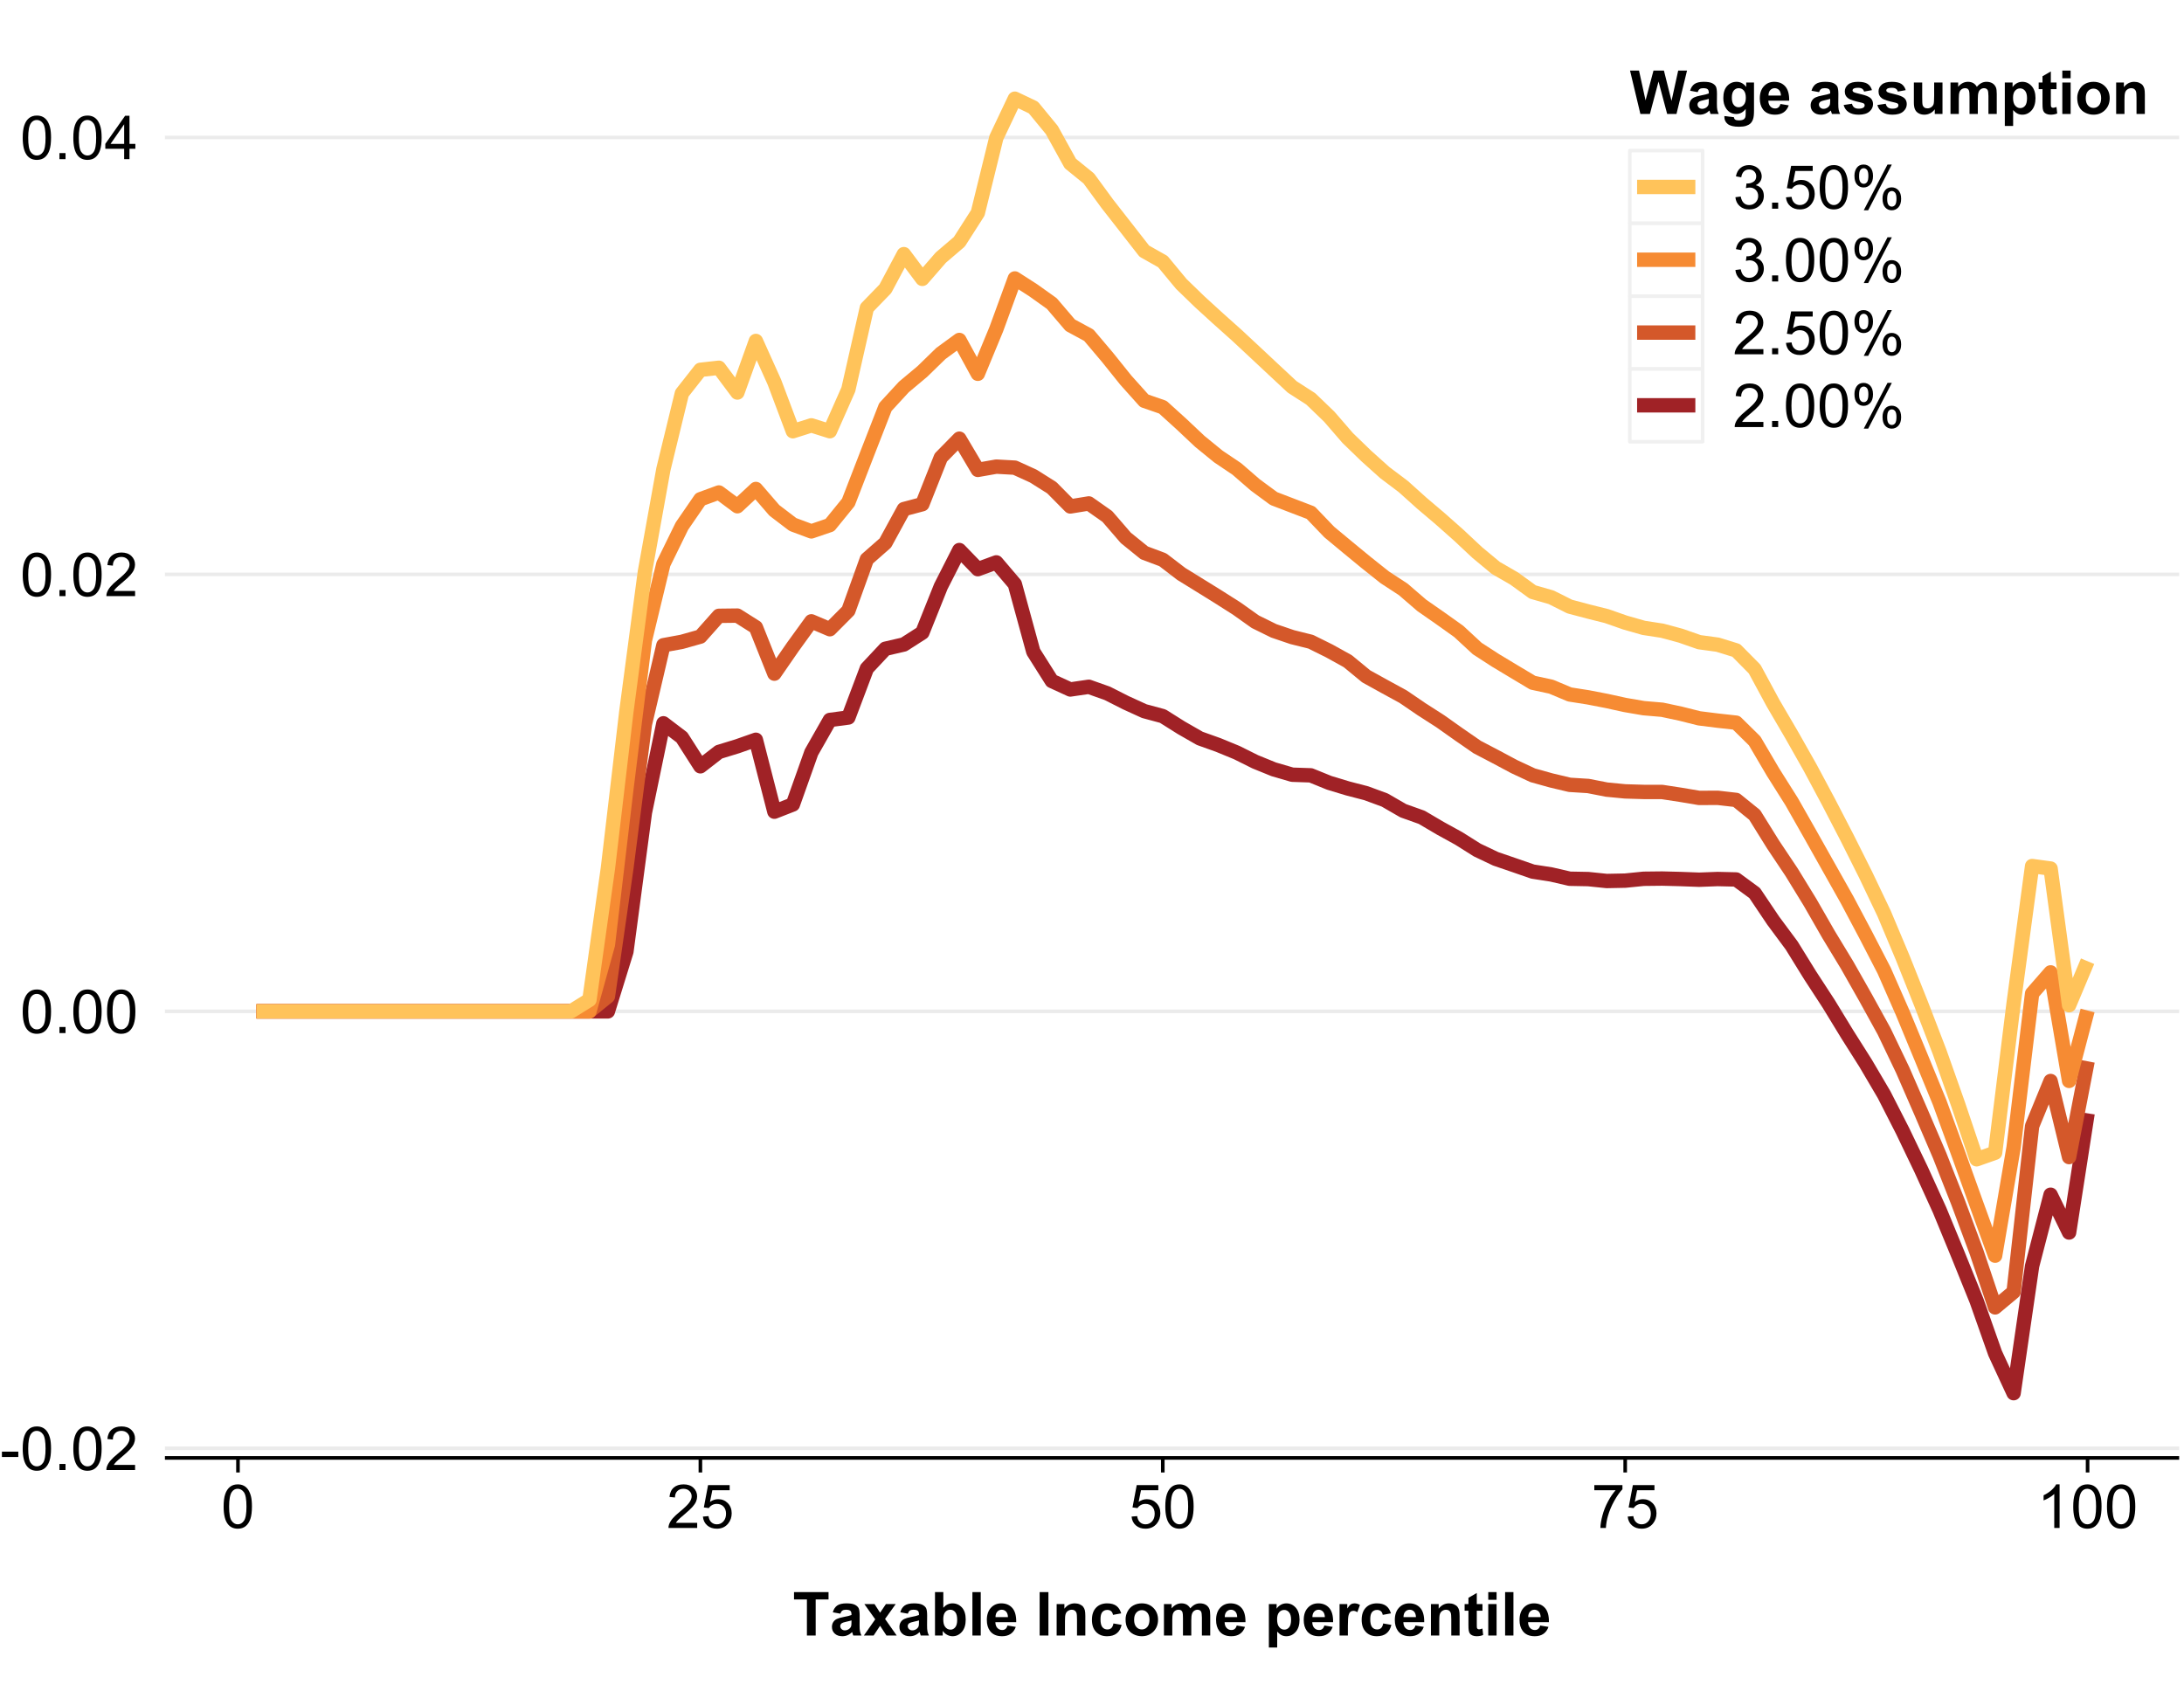 <?xml version="1.0" encoding="UTF-8"?>
<svg xmlns="http://www.w3.org/2000/svg" xmlns:xlink="http://www.w3.org/1999/xlink" width="648pt" height="504pt" viewBox="0 0 648 504" version="1.1">
<defs>
<g>
<symbol overflow="visible" id="glyph0-0">
<path style="stroke:none;" d="M 2.25 0 L 2.25 -11.25 L 11.25 -11.25 L 11.25 0 Z M 2.531 -0.281 L 10.969 -0.281 L 10.969 -10.969 L 2.531 -10.969 Z M 2.531 -0.281 "/>
</symbol>
<symbol overflow="visible" id="glyph0-1">
<path style="stroke:none;" d="M 0.57 -3.867 L 0.57 -5.457 L 5.43 -5.457 L 5.43 -3.867 Z M 0.57 -3.867 "/>
</symbol>
<symbol overflow="visible" id="glyph0-2">
<path style="stroke:none;" d="M 0.746 -6.355 C 0.742 -7.875 0.898 -9.102 1.215 -10.031 C 1.527 -10.961 1.996 -11.676 2.613 -12.18 C 3.23 -12.684 4.008 -12.938 4.949 -12.938 C 5.637 -12.938 6.242 -12.797 6.766 -12.52 C 7.285 -12.238 7.715 -11.836 8.059 -11.316 C 8.395 -10.789 8.664 -10.152 8.859 -9.398 C 9.051 -8.645 9.145 -7.629 9.148 -6.355 C 9.145 -4.84 8.992 -3.617 8.684 -2.691 C 8.371 -1.762 7.906 -1.047 7.289 -0.539 C 6.672 -0.035 5.891 0.215 4.949 0.219 C 3.703 0.215 2.727 -0.227 2.023 -1.117 C 1.168 -2.188 0.742 -3.934 0.746 -6.355 Z M 2.375 -6.355 C 2.371 -4.234 2.621 -2.824 3.117 -2.129 C 3.609 -1.426 4.219 -1.078 4.949 -1.082 C 5.672 -1.078 6.281 -1.43 6.781 -2.137 C 7.273 -2.836 7.523 -4.242 7.523 -6.355 C 7.523 -8.473 7.273 -9.883 6.781 -10.582 C 6.281 -11.277 5.664 -11.625 4.93 -11.629 C 4.199 -11.625 3.621 -11.316 3.191 -10.703 C 2.645 -9.918 2.371 -8.469 2.375 -6.355 Z M 2.375 -6.355 "/>
</symbol>
<symbol overflow="visible" id="glyph0-3">
<path style="stroke:none;" d="M 1.633 0 L 1.633 -1.801 L 3.438 -1.801 L 3.438 0 Z M 1.633 0 "/>
</symbol>
<symbol overflow="visible" id="glyph0-4">
<path style="stroke:none;" d="M 9.062 -1.52 L 9.062 0 L 0.547 0 C 0.531 -0.379 0.594 -0.742 0.73 -1.098 C 0.945 -1.676 1.293 -2.25 1.77 -2.812 C 2.246 -3.375 2.934 -4.023 3.84 -4.766 C 5.238 -5.906 6.188 -6.816 6.68 -7.492 C 7.172 -8.16 7.418 -8.793 7.418 -9.395 C 7.418 -10.02 7.191 -10.551 6.746 -10.98 C 6.293 -11.41 5.711 -11.625 4.992 -11.629 C 4.23 -11.625 3.621 -11.395 3.164 -10.941 C 2.703 -10.48 2.469 -9.848 2.469 -9.043 L 0.844 -9.211 C 0.953 -10.422 1.371 -11.344 2.102 -11.984 C 2.824 -12.617 3.801 -12.938 5.027 -12.938 C 6.262 -12.938 7.238 -12.594 7.961 -11.91 C 8.68 -11.223 9.039 -10.371 9.043 -9.359 C 9.039 -8.84 8.934 -8.336 8.727 -7.84 C 8.512 -7.34 8.164 -6.812 7.676 -6.266 C 7.188 -5.711 6.375 -4.957 5.238 -4 C 4.285 -3.199 3.676 -2.66 3.41 -2.379 C 3.141 -2.094 2.918 -1.805 2.742 -1.52 Z M 9.062 -1.52 "/>
</symbol>
<symbol overflow="visible" id="glyph0-5">
<path style="stroke:none;" d="M 5.82 0 L 5.82 -3.086 L 0.227 -3.086 L 0.227 -4.535 L 6.109 -12.883 L 7.398 -12.883 L 7.398 -4.535 L 9.141 -4.535 L 9.141 -3.086 L 7.398 -3.086 L 7.398 0 Z M 5.82 -4.535 L 5.82 -10.344 L 1.785 -4.535 Z M 5.82 -4.535 "/>
</symbol>
<symbol overflow="visible" id="glyph0-6">
<path style="stroke:none;" d="M 0.746 -3.375 L 2.406 -3.516 C 2.527 -2.707 2.812 -2.098 3.266 -1.691 C 3.711 -1.281 4.254 -1.078 4.887 -1.082 C 5.648 -1.078 6.293 -1.363 6.82 -1.941 C 7.344 -2.512 7.605 -3.273 7.609 -4.227 C 7.605 -5.125 7.352 -5.84 6.848 -6.363 C 6.34 -6.883 5.676 -7.141 4.859 -7.145 C 4.344 -7.141 3.887 -7.027 3.48 -6.797 C 3.07 -6.566 2.746 -6.266 2.516 -5.898 L 1.027 -6.09 L 2.277 -12.711 L 8.684 -12.711 L 8.684 -11.195 L 3.543 -11.195 L 2.848 -7.734 C 3.621 -8.273 4.43 -8.543 5.281 -8.543 C 6.402 -8.543 7.352 -8.152 8.129 -7.371 C 8.898 -6.59 9.285 -5.586 9.289 -4.367 C 9.285 -3.195 8.945 -2.188 8.27 -1.344 C 7.441 -0.301 6.316 0.215 4.887 0.219 C 3.715 0.215 2.758 -0.109 2.016 -0.766 C 1.273 -1.418 0.848 -2.289 0.746 -3.375 Z M 0.746 -3.375 "/>
</symbol>
<symbol overflow="visible" id="glyph0-7">
<path style="stroke:none;" d="M 0.852 -11.195 L 0.852 -12.719 L 9.195 -12.719 L 9.195 -11.488 C 8.367 -10.613 7.555 -9.453 6.754 -8.008 C 5.945 -6.559 5.324 -5.07 4.887 -3.543 C 4.57 -2.461 4.367 -1.281 4.281 0 L 2.656 0 C 2.668 -1.012 2.867 -2.234 3.25 -3.672 C 3.629 -5.105 4.176 -6.492 4.891 -7.828 C 5.602 -9.16 6.359 -10.281 7.164 -11.195 Z M 0.852 -11.195 "/>
</symbol>
<symbol overflow="visible" id="glyph0-8">
<path style="stroke:none;" d="M 6.707 0 L 5.125 0 L 5.125 -10.082 C 4.742 -9.715 4.242 -9.352 3.625 -8.988 C 3.004 -8.625 2.449 -8.352 1.961 -8.172 L 1.961 -9.703 C 2.844 -10.117 3.617 -10.621 4.281 -11.215 C 4.941 -11.805 5.41 -12.379 5.688 -12.938 L 6.707 -12.938 Z M 6.707 0 "/>
</symbol>
<symbol overflow="visible" id="glyph0-9">
<path style="stroke:none;" d="M 0.758 -3.402 L 2.336 -3.613 C 2.516 -2.711 2.824 -2.062 3.266 -1.672 C 3.699 -1.273 4.23 -1.078 4.859 -1.082 C 5.602 -1.078 6.23 -1.336 6.746 -1.855 C 7.254 -2.367 7.512 -3.004 7.516 -3.77 C 7.512 -4.492 7.273 -5.094 6.801 -5.566 C 6.324 -6.035 5.723 -6.27 4.992 -6.273 C 4.691 -6.27 4.316 -6.211 3.875 -6.102 L 4.051 -7.488 C 4.152 -7.473 4.238 -7.465 4.305 -7.469 C 4.977 -7.465 5.582 -7.641 6.125 -7.996 C 6.66 -8.344 6.93 -8.887 6.934 -9.625 C 6.93 -10.199 6.734 -10.68 6.344 -11.062 C 5.949 -11.445 5.441 -11.637 4.824 -11.637 C 4.207 -11.637 3.695 -11.441 3.285 -11.055 C 2.875 -10.668 2.613 -10.09 2.496 -9.316 L 0.914 -9.598 C 1.105 -10.656 1.543 -11.477 2.23 -12.062 C 2.914 -12.645 3.766 -12.938 4.789 -12.938 C 5.488 -12.938 6.137 -12.785 6.73 -12.484 C 7.32 -12.18 7.773 -11.77 8.09 -11.25 C 8.402 -10.727 8.559 -10.172 8.562 -9.59 C 8.559 -9.031 8.41 -8.523 8.113 -8.066 C 7.812 -7.609 7.371 -7.246 6.785 -6.977 C 7.547 -6.801 8.137 -6.438 8.562 -5.883 C 8.98 -5.328 9.191 -4.633 9.195 -3.805 C 9.191 -2.676 8.781 -1.723 7.965 -0.945 C 7.141 -0.164 6.105 0.223 4.852 0.227 C 3.719 0.223 2.777 -0.109 2.035 -0.781 C 1.285 -1.453 0.859 -2.328 0.758 -3.402 Z M 0.758 -3.402 "/>
</symbol>
<symbol overflow="visible" id="glyph0-10">
<path style="stroke:none;" d="M 1.047 -9.789 C 1.043 -10.707 1.273 -11.488 1.738 -12.137 C 2.199 -12.777 2.871 -13.102 3.754 -13.105 C 4.559 -13.102 5.227 -12.812 5.758 -12.238 C 6.285 -11.66 6.551 -10.812 6.555 -9.695 C 6.551 -8.602 6.281 -7.762 5.75 -7.176 C 5.211 -6.586 4.551 -6.293 3.77 -6.293 C 2.988 -6.293 2.34 -6.582 1.824 -7.16 C 1.301 -7.738 1.043 -8.613 1.047 -9.789 Z M 3.797 -12.016 C 3.402 -12.012 3.074 -11.84 2.816 -11.504 C 2.555 -11.16 2.426 -10.539 2.426 -9.633 C 2.426 -8.805 2.555 -8.223 2.82 -7.887 C 3.082 -7.551 3.41 -7.383 3.797 -7.383 C 4.195 -7.383 4.523 -7.551 4.785 -7.891 C 5.043 -8.23 5.172 -8.852 5.176 -9.758 C 5.172 -10.586 5.043 -11.172 4.781 -11.508 C 4.516 -11.844 4.188 -12.012 3.797 -12.016 Z M 3.805 0.477 L 10.855 -13.105 L 12.137 -13.105 L 5.117 0.477 Z M 9.379 -3.023 C 9.375 -3.949 9.605 -4.73 10.07 -5.375 C 10.531 -6.012 11.207 -6.332 12.094 -6.336 C 12.898 -6.332 13.566 -6.043 14.102 -5.469 C 14.629 -4.891 14.895 -4.043 14.898 -2.926 C 14.895 -1.832 14.625 -0.992 14.094 -0.406 C 13.555 0.184 12.891 0.473 12.102 0.477 C 11.32 0.473 10.672 0.184 10.156 -0.398 C 9.633 -0.98 9.375 -1.855 9.379 -3.023 Z M 12.137 -5.246 C 11.734 -5.242 11.406 -5.074 11.148 -4.734 C 10.887 -4.395 10.758 -3.77 10.758 -2.867 C 10.758 -2.039 10.887 -1.461 11.152 -1.125 C 11.41 -0.785 11.738 -0.613 12.129 -0.617 C 12.531 -0.613 12.863 -0.785 13.125 -1.125 C 13.383 -1.461 13.512 -2.082 13.516 -2.988 C 13.512 -3.816 13.379 -4.398 13.121 -4.738 C 12.855 -5.074 12.527 -5.242 12.137 -5.246 Z M 12.137 -5.246 "/>
</symbol>
<symbol overflow="visible" id="glyph1-0">
<path style="stroke:none;" d="M 2.25 0 L 2.25 -11.25 L 11.25 -11.25 L 11.25 0 Z M 2.531 -0.281 L 10.969 -0.281 L 10.969 -10.969 L 2.531 -10.969 Z M 2.531 -0.281 "/>
</symbol>
<symbol overflow="visible" id="glyph1-1">
<path style="stroke:none;" d="M 4.211 0 L 4.211 -10.703 L 0.387 -10.703 L 0.387 -12.883 L 10.625 -12.883 L 10.625 -10.703 L 6.812 -10.703 L 6.812 0 Z M 4.211 0 "/>
</symbol>
<symbol overflow="visible" id="glyph1-2">
<path style="stroke:none;" d="M 3.137 -6.484 L 0.898 -6.891 C 1.145 -7.789 1.578 -8.457 2.195 -8.895 C 2.809 -9.328 3.723 -9.543 4.938 -9.547 C 6.039 -9.543 6.859 -9.414 7.402 -9.152 C 7.938 -8.891 8.316 -8.559 8.539 -8.16 C 8.754 -7.758 8.863 -7.02 8.867 -5.949 L 8.844 -3.066 C 8.84 -2.242 8.879 -1.637 8.961 -1.25 C 9.035 -0.859 9.184 -0.445 9.406 0 L 6.961 0 C 6.895 -0.164 6.812 -0.406 6.723 -0.73 C 6.68 -0.875 6.652 -0.973 6.637 -1.02 C 6.211 -0.609 5.758 -0.301 5.281 -0.098 C 4.797 0.109 4.285 0.211 3.742 0.211 C 2.781 0.211 2.023 -0.047 1.473 -0.57 C 0.914 -1.086 0.637 -1.746 0.641 -2.547 C 0.637 -3.074 0.766 -3.543 1.02 -3.957 C 1.27 -4.367 1.621 -4.684 2.078 -4.906 C 2.527 -5.125 3.184 -5.32 4.043 -5.484 C 5.195 -5.699 5.992 -5.898 6.441 -6.09 L 6.441 -6.336 C 6.438 -6.805 6.32 -7.145 6.09 -7.352 C 5.852 -7.551 5.41 -7.652 4.766 -7.656 C 4.32 -7.652 3.977 -7.566 3.734 -7.395 C 3.484 -7.223 3.285 -6.918 3.137 -6.484 Z M 6.441 -4.484 C 6.121 -4.375 5.621 -4.25 4.938 -4.102 C 4.25 -3.953 3.801 -3.809 3.594 -3.672 C 3.266 -3.441 3.105 -3.152 3.109 -2.805 C 3.105 -2.457 3.234 -2.156 3.496 -1.906 C 3.75 -1.652 4.078 -1.527 4.484 -1.531 C 4.922 -1.527 5.348 -1.676 5.758 -1.969 C 6.051 -2.191 6.246 -2.461 6.344 -2.785 C 6.406 -2.992 6.438 -3.395 6.441 -3.992 Z M 6.441 -4.484 "/>
</symbol>
<symbol overflow="visible" id="glyph1-3">
<path style="stroke:none;" d="M 0.105 0 L 3.473 -4.809 L 0.246 -9.336 L 3.262 -9.336 L 4.914 -6.766 L 6.652 -9.336 L 9.555 -9.336 L 6.391 -4.914 L 9.844 0 L 6.812 0 L 4.914 -2.891 L 2.996 0 Z M 0.105 0 "/>
</symbol>
<symbol overflow="visible" id="glyph1-4">
<path style="stroke:none;" d="M 1.188 0 L 1.188 -12.883 L 3.656 -12.883 L 3.656 -8.242 C 4.414 -9.109 5.316 -9.543 6.363 -9.547 C 7.5 -9.543 8.438 -9.133 9.184 -8.309 C 9.926 -7.484 10.301 -6.301 10.301 -4.766 C 10.301 -3.168 9.918 -1.941 9.16 -1.082 C 8.398 -0.219 7.48 0.211 6.398 0.211 C 5.863 0.211 5.336 0.078 4.82 -0.188 C 4.301 -0.453 3.855 -0.848 3.48 -1.371 L 3.48 0 Z M 3.641 -4.867 C 3.637 -3.898 3.789 -3.184 4.094 -2.727 C 4.52 -2.066 5.09 -1.738 5.801 -1.742 C 6.344 -1.738 6.805 -1.973 7.191 -2.438 C 7.574 -2.902 7.77 -3.637 7.77 -4.641 C 7.77 -5.707 7.574 -6.477 7.188 -6.949 C 6.801 -7.418 6.305 -7.652 5.703 -7.656 C 5.109 -7.652 4.617 -7.422 4.227 -6.965 C 3.832 -6.5 3.637 -5.801 3.641 -4.867 Z M 3.641 -4.867 "/>
</symbol>
<symbol overflow="visible" id="glyph1-5">
<path style="stroke:none;" d="M 1.293 0 L 1.293 -12.883 L 3.762 -12.883 L 3.762 0 Z M 1.293 0 "/>
</symbol>
<symbol overflow="visible" id="glyph1-6">
<path style="stroke:none;" d="M 6.695 -2.969 L 9.156 -2.559 C 8.84 -1.652 8.34 -0.965 7.66 -0.496 C 6.973 -0.023 6.121 0.211 5.098 0.211 C 3.473 0.211 2.27 -0.316 1.492 -1.379 C 0.875 -2.227 0.566 -3.301 0.57 -4.598 C 0.566 -6.141 0.973 -7.352 1.781 -8.23 C 2.59 -9.105 3.613 -9.543 4.852 -9.547 C 6.238 -9.543 7.332 -9.086 8.137 -8.168 C 8.938 -7.25 9.32 -5.844 9.289 -3.953 L 3.102 -3.953 C 3.117 -3.219 3.316 -2.648 3.699 -2.242 C 4.078 -1.832 4.555 -1.629 5.125 -1.633 C 5.508 -1.629 5.832 -1.734 6.098 -1.949 C 6.359 -2.156 6.559 -2.496 6.695 -2.969 Z M 6.836 -5.469 C 6.816 -6.18 6.633 -6.723 6.285 -7.098 C 5.93 -7.465 5.5 -7.652 5 -7.656 C 4.457 -7.652 4.012 -7.457 3.664 -7.066 C 3.309 -6.672 3.137 -6.137 3.148 -5.469 Z M 6.836 -5.469 "/>
</symbol>
<symbol overflow="visible" id="glyph1-7">
<path style="stroke:none;" d=""/>
</symbol>
<symbol overflow="visible" id="glyph1-8">
<path style="stroke:none;" d="M 1.23 0 L 1.23 -12.883 L 3.832 -12.883 L 3.832 0 Z M 1.23 0 "/>
</symbol>
<symbol overflow="visible" id="glyph1-9">
<path style="stroke:none;" d="M 9.781 0 L 7.312 0 L 7.312 -4.766 C 7.312 -5.766 7.258 -6.418 7.152 -6.719 C 7.047 -7.012 6.875 -7.242 6.641 -7.41 C 6.398 -7.57 6.113 -7.652 5.781 -7.656 C 5.352 -7.652 4.969 -7.535 4.629 -7.305 C 4.289 -7.066 4.055 -6.754 3.93 -6.371 C 3.801 -5.98 3.738 -5.266 3.742 -4.227 L 3.742 0 L 1.273 0 L 1.273 -9.336 L 3.57 -9.336 L 3.57 -7.961 C 4.379 -9.016 5.406 -9.543 6.645 -9.547 C 7.188 -9.543 7.684 -9.445 8.137 -9.25 C 8.586 -9.051 8.926 -8.801 9.16 -8.5 C 9.387 -8.191 9.551 -7.844 9.645 -7.461 C 9.734 -7.07 9.777 -6.52 9.781 -5.801 Z M 9.781 0 "/>
</symbol>
<symbol overflow="visible" id="glyph1-10">
<path style="stroke:none;" d="M 9.43 -6.574 L 6.996 -6.133 C 6.914 -6.617 6.727 -6.984 6.438 -7.23 C 6.145 -7.477 5.77 -7.598 5.309 -7.602 C 4.691 -7.598 4.199 -7.387 3.836 -6.965 C 3.469 -6.539 3.285 -5.828 3.289 -4.836 C 3.285 -3.723 3.473 -2.941 3.844 -2.484 C 4.215 -2.027 4.715 -1.797 5.344 -1.801 C 5.812 -1.797 6.195 -1.93 6.496 -2.199 C 6.793 -2.465 7.004 -2.926 7.129 -3.578 L 9.555 -3.164 C 9.301 -2.047 8.816 -1.203 8.102 -0.641 C 7.387 -0.07 6.43 0.211 5.23 0.211 C 3.859 0.211 2.77 -0.219 1.961 -1.082 C 1.148 -1.941 0.742 -3.133 0.746 -4.656 C 0.742 -6.195 1.152 -7.395 1.969 -8.258 C 2.781 -9.113 3.883 -9.543 5.273 -9.547 C 6.406 -9.543 7.309 -9.301 7.984 -8.812 C 8.652 -8.32 9.133 -7.574 9.43 -6.574 Z M 9.43 -6.574 "/>
</symbol>
<symbol overflow="visible" id="glyph1-11">
<path style="stroke:none;" d="M 0.719 -4.797 C 0.715 -5.617 0.918 -6.41 1.324 -7.18 C 1.73 -7.945 2.301 -8.531 3.043 -8.938 C 3.781 -9.34 4.609 -9.543 5.527 -9.547 C 6.938 -9.543 8.098 -9.086 9 -8.168 C 9.898 -7.25 10.348 -6.09 10.352 -4.695 C 10.348 -3.277 9.891 -2.105 8.984 -1.18 C 8.07 -0.25 6.926 0.211 5.547 0.211 C 4.688 0.211 3.871 0.02 3.098 -0.367 C 2.32 -0.754 1.73 -1.32 1.324 -2.07 C 0.918 -2.812 0.715 -3.723 0.719 -4.797 Z M 3.25 -4.668 C 3.246 -3.738 3.465 -3.027 3.91 -2.539 C 4.348 -2.043 4.891 -1.797 5.539 -1.801 C 6.18 -1.797 6.719 -2.043 7.156 -2.539 C 7.59 -3.027 7.809 -3.742 7.812 -4.684 C 7.809 -5.594 7.59 -6.297 7.156 -6.793 C 6.719 -7.281 6.18 -7.527 5.539 -7.531 C 4.891 -7.527 4.348 -7.281 3.91 -6.793 C 3.465 -6.297 3.246 -5.59 3.25 -4.668 Z M 3.25 -4.668 "/>
</symbol>
<symbol overflow="visible" id="glyph1-12">
<path style="stroke:none;" d="M 1.109 -9.336 L 3.383 -9.336 L 3.383 -8.059 C 4.195 -9.047 5.168 -9.543 6.293 -9.547 C 6.887 -9.543 7.402 -9.422 7.848 -9.176 C 8.285 -8.926 8.648 -8.551 8.93 -8.059 C 9.34 -8.551 9.781 -8.926 10.258 -9.176 C 10.73 -9.422 11.238 -9.543 11.777 -9.547 C 12.461 -9.543 13.039 -9.406 13.516 -9.129 C 13.988 -8.848 14.344 -8.438 14.582 -7.902 C 14.75 -7.5 14.836 -6.855 14.836 -5.969 L 14.836 0 L 12.367 0 L 12.367 -5.336 C 12.363 -6.258 12.277 -6.855 12.109 -7.129 C 11.879 -7.477 11.527 -7.652 11.055 -7.656 C 10.707 -7.652 10.383 -7.547 10.082 -7.34 C 9.773 -7.125 9.555 -6.816 9.422 -6.41 C 9.285 -6.004 9.215 -5.359 9.219 -4.484 L 9.219 0 L 6.75 0 L 6.75 -5.117 C 6.75 -6.02 6.703 -6.605 6.617 -6.871 C 6.523 -7.133 6.387 -7.328 6.207 -7.461 C 6.02 -7.586 5.77 -7.652 5.457 -7.656 C 5.074 -7.652 4.734 -7.551 4.43 -7.348 C 4.125 -7.141 3.906 -6.844 3.773 -6.457 C 3.641 -6.07 3.574 -5.43 3.578 -4.535 L 3.578 0 L 1.109 0 Z M 1.109 -9.336 "/>
</symbol>
<symbol overflow="visible" id="glyph1-13">
<path style="stroke:none;" d="M 1.223 -9.336 L 3.523 -9.336 L 3.523 -7.961 C 3.82 -8.426 4.227 -8.809 4.734 -9.105 C 5.242 -9.398 5.809 -9.543 6.434 -9.547 C 7.516 -9.543 8.434 -9.117 9.191 -8.27 C 9.945 -7.418 10.324 -6.234 10.328 -4.719 C 10.324 -3.156 9.941 -1.945 9.184 -1.086 C 8.418 -0.219 7.496 0.211 6.414 0.211 C 5.895 0.211 5.426 0.109 5.012 -0.098 C 4.59 -0.301 4.152 -0.652 3.691 -1.152 L 3.691 3.551 L 1.223 3.551 Z M 3.664 -4.824 C 3.66 -3.77 3.871 -2.996 4.289 -2.5 C 4.703 -1.996 5.207 -1.746 5.809 -1.75 C 6.379 -1.746 6.859 -1.977 7.242 -2.438 C 7.621 -2.898 7.809 -3.652 7.812 -4.703 C 7.809 -5.68 7.613 -6.406 7.223 -6.883 C 6.828 -7.355 6.344 -7.594 5.766 -7.594 C 5.16 -7.594 4.656 -7.359 4.262 -6.895 C 3.859 -6.426 3.66 -5.734 3.664 -4.824 Z M 3.664 -4.824 "/>
</symbol>
<symbol overflow="visible" id="glyph1-14">
<path style="stroke:none;" d="M 3.656 0 L 1.188 0 L 1.188 -9.336 L 3.48 -9.336 L 3.48 -8.008 C 3.871 -8.629 4.223 -9.043 4.539 -9.246 C 4.848 -9.445 5.203 -9.543 5.609 -9.547 C 6.168 -9.543 6.711 -9.387 7.234 -9.078 L 6.469 -6.926 C 6.051 -7.191 5.664 -7.324 5.309 -7.328 C 4.961 -7.324 4.668 -7.23 4.43 -7.043 C 4.188 -6.852 3.996 -6.508 3.863 -6.012 C 3.723 -5.512 3.656 -4.469 3.656 -2.883 Z M 3.656 0 "/>
</symbol>
<symbol overflow="visible" id="glyph1-15">
<path style="stroke:none;" d="M 5.57 -9.336 L 5.57 -7.367 L 3.883 -7.367 L 3.883 -3.602 C 3.879 -2.84 3.895 -2.395 3.93 -2.27 C 3.961 -2.141 4.035 -2.039 4.152 -1.957 C 4.266 -1.875 4.406 -1.832 4.57 -1.836 C 4.797 -1.832 5.125 -1.914 5.562 -2.074 L 5.773 -0.156 C 5.195 0.09 4.547 0.211 3.824 0.211 C 3.375 0.211 2.973 0.137 2.617 -0.012 C 2.258 -0.16 1.996 -0.352 1.832 -0.594 C 1.664 -0.828 1.547 -1.148 1.484 -1.555 C 1.43 -1.836 1.406 -2.418 1.406 -3.297 L 1.406 -7.367 L 0.273 -7.367 L 0.273 -9.336 L 1.406 -9.336 L 1.406 -11.188 L 3.883 -12.629 L 3.883 -9.336 Z M 5.57 -9.336 "/>
</symbol>
<symbol overflow="visible" id="glyph1-16">
<path style="stroke:none;" d="M 1.293 -10.602 L 1.293 -12.883 L 3.762 -12.883 L 3.762 -10.602 Z M 1.293 0 L 1.293 -9.336 L 3.762 -9.336 L 3.762 0 Z M 1.293 0 "/>
</symbol>
<symbol overflow="visible" id="glyph1-17">
<path style="stroke:none;" d="M 3.137 0 L 0.062 -12.883 L 2.727 -12.883 L 4.668 -4.035 L 7.023 -12.883 L 10.117 -12.883 L 12.375 -3.883 L 14.352 -12.883 L 16.973 -12.883 L 13.844 0 L 11.082 0 L 8.516 -9.633 L 5.961 0 Z M 3.137 0 "/>
</symbol>
<symbol overflow="visible" id="glyph1-18">
<path style="stroke:none;" d="M 1.062 0.617 L 3.883 0.957 C 3.926 1.281 4.035 1.508 4.211 1.633 C 4.441 1.809 4.809 1.898 5.316 1.898 C 5.957 1.898 6.441 1.801 6.766 1.609 C 6.98 1.477 7.145 1.27 7.258 0.984 C 7.332 0.777 7.371 0.402 7.375 -0.148 L 7.375 -1.512 C 6.633 -0.504 5.699 0 4.578 0 C 3.32 0 2.328 -0.527 1.602 -1.59 C 1.023 -2.426 0.738 -3.469 0.738 -4.719 C 0.738 -6.281 1.113 -7.477 1.867 -8.305 C 2.617 -9.129 3.555 -9.543 4.676 -9.547 C 5.828 -9.543 6.777 -9.035 7.531 -8.023 L 7.531 -9.336 L 9.844 -9.336 L 9.844 -0.957 C 9.844 0.145 9.75 0.965 9.57 1.512 C 9.383 2.055 9.129 2.48 8.805 2.793 C 8.473 3.102 8.035 3.344 7.492 3.523 C 6.941 3.695 6.25 3.785 5.414 3.789 C 3.828 3.785 2.703 3.516 2.047 2.977 C 1.383 2.434 1.055 1.746 1.055 0.914 C 1.055 0.828 1.055 0.727 1.062 0.617 Z M 3.27 -4.859 C 3.27 -3.867 3.461 -3.145 3.844 -2.684 C 4.227 -2.223 4.699 -1.992 5.266 -1.996 C 5.867 -1.992 6.375 -2.227 6.793 -2.703 C 7.207 -3.172 7.418 -3.871 7.418 -4.797 C 7.418 -5.762 7.219 -6.48 6.82 -6.953 C 6.422 -7.418 5.918 -7.652 5.309 -7.656 C 4.715 -7.652 4.227 -7.422 3.844 -6.965 C 3.461 -6.5 3.27 -5.797 3.27 -4.859 Z M 3.27 -4.859 "/>
</symbol>
<symbol overflow="visible" id="glyph1-19">
<path style="stroke:none;" d="M 0.422 -2.664 L 2.898 -3.039 C 3.004 -2.559 3.219 -2.195 3.539 -1.945 C 3.859 -1.695 4.309 -1.57 4.895 -1.574 C 5.527 -1.57 6.008 -1.688 6.336 -1.926 C 6.551 -2.086 6.66 -2.305 6.664 -2.586 C 6.66 -2.77 6.602 -2.926 6.484 -3.051 C 6.359 -3.164 6.086 -3.273 5.66 -3.375 C 3.668 -3.812 2.402 -4.211 1.871 -4.578 C 1.129 -5.078 0.762 -5.781 0.766 -6.68 C 0.762 -7.484 1.082 -8.164 1.723 -8.719 C 2.359 -9.27 3.348 -9.543 4.695 -9.547 C 5.969 -9.543 6.918 -9.336 7.539 -8.922 C 8.16 -8.504 8.59 -7.887 8.824 -7.074 L 6.496 -6.645 C 6.391 -7.004 6.199 -7.281 5.926 -7.477 C 5.645 -7.672 5.25 -7.77 4.738 -7.77 C 4.086 -7.77 3.621 -7.676 3.34 -7.496 C 3.152 -7.363 3.059 -7.199 3.059 -6.996 C 3.059 -6.82 3.141 -6.668 3.305 -6.547 C 3.527 -6.379 4.297 -6.148 5.613 -5.852 C 6.926 -5.551 7.844 -5.184 8.367 -4.754 C 8.883 -4.309 9.141 -3.699 9.141 -2.918 C 9.141 -2.059 8.781 -1.32 8.066 -0.711 C 7.352 -0.094 6.293 0.211 4.895 0.211 C 3.621 0.211 2.617 -0.047 1.875 -0.562 C 1.133 -1.078 0.648 -1.777 0.422 -2.664 Z M 0.422 -2.664 "/>
</symbol>
<symbol overflow="visible" id="glyph1-20">
<path style="stroke:none;" d="M 7.438 0 L 7.438 -1.398 C 7.094 -0.895 6.648 -0.5 6.094 -0.219 C 5.539 0.07 4.953 0.211 4.344 0.211 C 3.711 0.211 3.148 0.074 2.652 -0.203 C 2.152 -0.477 1.793 -0.863 1.57 -1.363 C 1.348 -1.859 1.234 -2.547 1.238 -3.43 L 1.238 -9.336 L 3.711 -9.336 L 3.711 -5.047 C 3.707 -3.73 3.754 -2.926 3.844 -2.633 C 3.934 -2.332 4.098 -2.098 4.34 -1.93 C 4.578 -1.754 4.883 -1.668 5.258 -1.672 C 5.676 -1.668 6.055 -1.785 6.391 -2.016 C 6.723 -2.246 6.949 -2.531 7.074 -2.875 C 7.191 -3.215 7.254 -4.055 7.258 -5.398 L 7.258 -9.336 L 9.73 -9.336 L 9.73 0 Z M 7.438 0 "/>
</symbol>
</g>
<clipPath id="clip1">
  <path d="M 48.934 429 L 646.559 429 L 646.559 431 L 48.934 431 Z M 48.934 429 "/>
</clipPath>
<clipPath id="clip2">
  <path d="M 48.934 299 L 646.559 299 L 646.559 301 L 48.934 301 Z M 48.934 299 "/>
</clipPath>
<clipPath id="clip3">
  <path d="M 48.934 169 L 646.559 169 L 646.559 171 L 48.934 171 Z M 48.934 169 "/>
</clipPath>
<clipPath id="clip4">
  <path d="M 48.934 40 L 646.559 40 L 646.559 42 L 48.934 42 Z M 48.934 40 "/>
</clipPath>
</defs>
<g id="surface534">
<rect x="0" y="0" width="648" height="504" style="fill:rgb(100%,100%,100%);fill-opacity:1;stroke:none;"/>
<g clip-path="url(#clip1)" clip-rule="nonzero">
<path style="fill:none;stroke-width:1.067;stroke-linecap:butt;stroke-linejoin:round;stroke:rgb(92.157%,92.157%,92.157%);stroke-opacity:1;stroke-miterlimit:10;" d="M 48.934 429.793 L 646.559 429.793 "/>
</g>
<g clip-path="url(#clip2)" clip-rule="nonzero">
<path style="fill:none;stroke-width:1.067;stroke-linecap:butt;stroke-linejoin:round;stroke:rgb(92.157%,92.157%,92.157%);stroke-opacity:1;stroke-miterlimit:10;" d="M 48.934 300.125 L 646.559 300.125 "/>
</g>
<g clip-path="url(#clip3)" clip-rule="nonzero">
<path style="fill:none;stroke-width:1.067;stroke-linecap:butt;stroke-linejoin:round;stroke:rgb(92.157%,92.157%,92.157%);stroke-opacity:1;stroke-miterlimit:10;" d="M 48.934 170.457 L 646.559 170.457 "/>
</g>
<g clip-path="url(#clip4)" clip-rule="nonzero">
<path style="fill:none;stroke-width:1.067;stroke-linecap:butt;stroke-linejoin:round;stroke:rgb(92.157%,92.157%,92.157%);stroke-opacity:1;stroke-miterlimit:10;" d="M 48.934 40.789 L 646.559 40.789 "/>
</g>
<path style="fill:none;stroke-width:4.268;stroke-linecap:butt;stroke-linejoin:round;stroke:rgb(62.745%,13.333%,14.902%);stroke-opacity:1;stroke-miterlimit:10;" d="M 76.098 300.125 L 180.367 300.125 L 185.855 282.398 L 191.344 241.125 L 196.832 214.645 L 202.32 218.82 L 207.809 227.402 L 213.293 223.141 L 218.781 221.457 L 224.27 219.527 L 229.758 240.871 L 235.246 238.727 L 240.734 223.289 L 246.223 213.645 L 251.711 212.922 L 257.199 198.371 L 262.684 192.52 L 268.172 191.25 L 273.66 187.734 L 279.148 174.027 L 284.637 163.227 L 290.125 168.898 L 295.613 166.887 L 301.102 173.336 L 306.59 193.406 L 312.074 202.082 L 317.562 204.602 L 323.051 203.801 L 328.539 205.746 L 334.027 208.527 L 339.516 211.031 L 345.004 212.512 L 350.492 215.965 L 355.98 219.113 L 361.465 221.074 L 366.953 223.332 L 372.441 226.066 L 377.93 228.301 L 383.418 229.898 L 388.906 230.082 L 394.395 232.309 L 399.883 233.969 L 405.371 235.395 L 410.855 237.414 L 416.344 240.586 L 421.832 242.543 L 427.32 245.777 L 432.809 248.801 L 438.297 252.254 L 443.785 254.863 L 449.273 256.742 L 454.762 258.645 L 460.246 259.496 L 465.734 260.766 L 471.223 260.871 L 476.711 261.438 L 482.199 261.328 L 487.688 260.777 L 493.176 260.715 L 498.664 260.855 L 504.152 261.059 L 509.637 260.852 L 515.125 260.984 L 520.613 265.016 L 526.102 273.18 L 531.59 280.574 L 537.078 289.445 L 542.566 297.867 L 548.055 306.867 L 553.543 315.539 L 559.027 324.859 L 564.516 335.617 L 570.004 347.055 L 575.492 359.125 L 580.98 372.434 L 586.469 386.031 L 591.957 401.582 L 597.445 413.426 L 602.934 375.68 L 608.418 354.531 L 613.906 365.75 L 619.395 330.387 "/>
<path style="fill:none;stroke-width:4.268;stroke-linecap:butt;stroke-linejoin:round;stroke:rgb(83.137%,34.51%,16.471%);stroke-opacity:1;stroke-miterlimit:10;" d="M 76.098 300.125 L 174.879 300.125 L 180.367 295.664 L 185.855 257.504 L 191.344 214.918 L 196.832 191.473 L 202.32 190.461 L 207.809 188.914 L 213.293 182.746 L 218.781 182.68 L 224.27 186.152 L 229.758 199.906 L 235.246 191.961 L 240.734 184.383 L 246.223 186.723 L 251.711 181.207 L 257.199 165.949 L 262.684 161.129 L 268.172 151.082 L 273.66 149.621 L 279.148 135.77 L 284.637 130.176 L 290.125 139.438 L 295.613 138.473 L 301.102 138.777 L 306.59 141.281 L 312.074 144.738 L 317.562 150.289 L 323.051 149.395 L 328.539 153.254 L 334.027 159.609 L 339.516 164.051 L 345.004 166.109 L 350.492 170.316 L 355.98 173.703 L 361.465 177.105 L 366.953 180.594 L 372.441 184.496 L 377.93 187.203 L 383.418 189.07 L 388.906 190.438 L 394.395 193.164 L 399.883 196.203 L 405.371 200.719 L 410.855 203.75 L 416.344 206.754 L 421.832 210.496 L 427.32 214.016 L 432.809 217.902 L 438.297 221.699 L 443.785 224.57 L 449.273 227.5 L 454.762 230.066 L 460.246 231.594 L 465.734 232.898 L 471.223 233.242 L 476.711 234.316 L 482.199 234.844 L 487.688 235.008 L 493.176 235.023 L 498.664 235.863 L 504.152 236.785 L 509.637 236.754 L 515.125 237.383 L 520.613 241.824 L 526.102 250.645 L 531.59 258.855 L 537.078 267.809 L 542.566 277.371 L 548.055 286.422 L 553.543 296.105 L 559.027 306.051 L 564.516 317.516 L 570.004 330.102 L 575.492 342.895 L 580.98 356.84 L 586.469 371.613 L 591.957 387.969 L 597.445 383.383 L 602.934 334.16 L 608.418 320.793 L 613.906 343.363 L 619.395 314.938 "/>
<path style="fill:none;stroke-width:4.268;stroke-linecap:butt;stroke-linejoin:round;stroke:rgb(96.471%,54.51%,20%);stroke-opacity:1;stroke-miterlimit:10;" d="M 76.098 300.125 L 174.879 300.125 L 180.367 280.316 L 185.855 234.043 L 191.344 190.035 L 196.832 167.336 L 202.32 156.133 L 207.809 148.152 L 213.293 146.141 L 218.781 150.227 L 224.27 145.105 L 229.758 151.457 L 235.246 155.641 L 240.734 157.688 L 246.223 155.812 L 251.711 149.059 L 257.199 134.871 L 262.684 120.805 L 268.172 114.84 L 273.66 110.246 L 279.148 104.902 L 284.637 100.887 L 290.125 110.922 L 295.613 97.652 L 301.102 82.629 L 306.59 86.16 L 312.074 90.074 L 317.562 96.5 L 323.051 99.477 L 328.539 105.965 L 334.027 112.801 L 339.516 118.93 L 345.004 120.832 L 350.492 125.805 L 355.98 130.973 L 361.465 135.449 L 366.953 139.148 L 372.441 143.902 L 377.93 147.945 L 383.418 150.051 L 388.906 152.152 L 394.395 157.879 L 399.883 162.438 L 405.371 166.949 L 410.855 171.316 L 416.344 174.902 L 421.832 179.637 L 427.32 183.461 L 432.809 187.375 L 438.297 192.453 L 443.785 196.008 L 449.273 199.305 L 454.762 202.594 L 460.246 203.781 L 465.734 206.082 L 471.223 206.945 L 476.711 208.008 L 482.199 209.211 L 487.688 210.152 L 493.176 210.617 L 498.664 211.789 L 504.152 213.168 L 509.637 213.852 L 515.125 214.457 L 520.613 219.863 L 526.102 229.191 L 531.59 237.887 L 537.078 247.551 L 542.566 257.312 L 548.055 267.062 L 553.543 277.41 L 559.027 288.012 L 564.516 300.512 L 570.004 313.781 L 575.492 327.141 L 580.98 342.207 L 586.469 357.492 L 591.957 372.629 L 597.445 340.5 L 602.934 294.828 L 608.418 288.555 L 613.906 320.758 L 619.395 299.867 "/>
<path style="fill:none;stroke-width:4.268;stroke-linecap:butt;stroke-linejoin:round;stroke:rgb(100%,76.471%,35.294%);stroke-opacity:1;stroke-miterlimit:10;" d="M 76.098 300.125 L 169.391 300.125 L 174.879 296.715 L 180.367 257.664 L 185.855 211.062 L 191.344 169.68 L 196.832 139.254 L 202.32 116.727 L 207.809 109.746 L 213.293 109.133 L 218.781 116.48 L 224.27 101.18 L 229.758 113.379 L 235.246 127.969 L 240.734 126.227 L 246.223 127.961 L 251.711 115.562 L 257.199 91.359 L 262.684 85.703 L 268.172 75.414 L 273.66 82.754 L 279.148 76.438 L 284.637 71.75 L 290.125 63.168 L 295.613 40.863 L 301.102 29.285 L 306.59 31.902 L 312.074 38.57 L 317.562 48.508 L 323.051 52.961 L 328.539 60.461 L 334.027 67.48 L 339.516 74.523 L 345.004 77.625 L 350.492 84.254 L 355.98 89.57 L 361.465 94.574 L 366.953 99.477 L 372.441 104.59 L 377.93 109.727 L 383.418 114.836 L 388.906 118.367 L 394.395 123.652 L 399.883 129.996 L 405.371 135.305 L 410.855 140.23 L 416.344 144.367 L 421.832 149.297 L 427.32 153.953 L 432.809 158.82 L 438.297 163.957 L 443.785 168.516 L 449.273 171.688 L 454.762 175.672 L 460.246 177.25 L 465.734 180 L 471.223 181.457 L 476.711 182.832 L 482.199 184.754 L 487.688 186.32 L 493.176 187.164 L 498.664 188.645 L 504.152 190.566 L 509.637 191.309 L 515.125 193.004 L 520.613 198.562 L 526.102 208.715 L 531.59 218.094 L 537.078 227.793 L 542.566 238.059 L 548.055 248.652 L 553.543 259.602 L 559.027 271.105 L 564.516 284.164 L 570.004 297.922 L 575.492 312.191 L 580.98 327.715 L 586.469 344.016 L 591.957 342.074 L 597.445 297.785 L 602.934 257 L 608.418 257.742 L 613.906 298.297 L 619.395 285.242 "/>
<g style="fill:rgb(0%,0%,0%);fill-opacity:1;">
  <use xlink:href="#glyph0-1" x="0" y="436.234"/>
  <use xlink:href="#glyph0-2" x="5.994" y="436.234"/>
  <use xlink:href="#glyph0-3" x="16.005" y="436.234"/>
  <use xlink:href="#glyph0-2" x="21.006" y="436.234"/>
  <use xlink:href="#glyph0-4" x="31.017" y="436.234"/>
</g>
<g style="fill:rgb(0%,0%,0%);fill-opacity:1;">
  <use xlink:href="#glyph0-2" x="5.996" y="306.566"/>
  <use xlink:href="#glyph0-3" x="16.007" y="306.566"/>
  <use xlink:href="#glyph0-2" x="21.008" y="306.566"/>
  <use xlink:href="#glyph0-2" x="31.019" y="306.566"/>
</g>
<g style="fill:rgb(0%,0%,0%);fill-opacity:1;">
  <use xlink:href="#glyph0-2" x="5.996" y="176.898"/>
  <use xlink:href="#glyph0-3" x="16.007" y="176.898"/>
  <use xlink:href="#glyph0-2" x="21.008" y="176.898"/>
  <use xlink:href="#glyph0-4" x="31.019" y="176.898"/>
</g>
<g style="fill:rgb(0%,0%,0%);fill-opacity:1;">
  <use xlink:href="#glyph0-2" x="5.996" y="47.23"/>
  <use xlink:href="#glyph0-3" x="16.007" y="47.23"/>
  <use xlink:href="#glyph0-2" x="21.008" y="47.23"/>
  <use xlink:href="#glyph0-5" x="31.019" y="47.23"/>
</g>
<path style="fill:none;stroke-width:1.067;stroke-linecap:butt;stroke-linejoin:round;stroke:rgb(0%,0%,0%);stroke-opacity:1;stroke-miterlimit:10;" d="M 48.934 432.633 L 646.559 432.633 "/>
<path style="fill:none;stroke-width:1.067;stroke-linecap:butt;stroke-linejoin:round;stroke:rgb(0%,0%,0%);stroke-opacity:1;stroke-miterlimit:10;" d="M 70.609 436.953 L 70.609 432.633 "/>
<path style="fill:none;stroke-width:1.067;stroke-linecap:butt;stroke-linejoin:round;stroke:rgb(0%,0%,0%);stroke-opacity:1;stroke-miterlimit:10;" d="M 207.809 436.953 L 207.809 432.633 "/>
<path style="fill:none;stroke-width:1.067;stroke-linecap:butt;stroke-linejoin:round;stroke:rgb(0%,0%,0%);stroke-opacity:1;stroke-miterlimit:10;" d="M 345.004 436.953 L 345.004 432.633 "/>
<path style="fill:none;stroke-width:1.067;stroke-linecap:butt;stroke-linejoin:round;stroke:rgb(0%,0%,0%);stroke-opacity:1;stroke-miterlimit:10;" d="M 482.199 436.953 L 482.199 432.633 "/>
<path style="fill:none;stroke-width:1.067;stroke-linecap:butt;stroke-linejoin:round;stroke:rgb(0%,0%,0%);stroke-opacity:1;stroke-miterlimit:10;" d="M 619.395 436.953 L 619.395 432.633 "/>
<g style="fill:rgb(0%,0%,0%);fill-opacity:1;">
  <use xlink:href="#glyph0-2" x="65.605" y="453.426"/>
</g>
<g style="fill:rgb(0%,0%,0%);fill-opacity:1;">
  <use xlink:href="#glyph0-4" x="197.797" y="453.426"/>
  <use xlink:href="#glyph0-6" x="207.808" y="453.426"/>
</g>
<g style="fill:rgb(0%,0%,0%);fill-opacity:1;">
  <use xlink:href="#glyph0-6" x="334.992" y="453.426"/>
  <use xlink:href="#glyph0-2" x="345.003" y="453.426"/>
</g>
<g style="fill:rgb(0%,0%,0%);fill-opacity:1;">
  <use xlink:href="#glyph0-7" x="472.188" y="453.426"/>
  <use xlink:href="#glyph0-6" x="482.198" y="453.426"/>
</g>
<g style="fill:rgb(0%,0%,0%);fill-opacity:1;">
  <use xlink:href="#glyph0-8" x="604.379" y="453.426"/>
  <use xlink:href="#glyph0-2" x="614.39" y="453.426"/>
  <use xlink:href="#glyph0-2" x="624.4" y="453.426"/>
</g>
<g style="fill:rgb(0%,0%,0%);fill-opacity:1;">
  <use xlink:href="#glyph1-1" x="235.203" y="485.344"/>
  <use xlink:href="#glyph1-2" x="246.198" y="485.344"/>
  <use xlink:href="#glyph1-3" x="256.209" y="485.344"/>
  <use xlink:href="#glyph1-2" x="266.22" y="485.344"/>
  <use xlink:href="#glyph1-4" x="276.23" y="485.344"/>
  <use xlink:href="#glyph1-5" x="287.226" y="485.344"/>
  <use xlink:href="#glyph1-6" x="292.227" y="485.344"/>
  <use xlink:href="#glyph1-7" x="302.237" y="485.344"/>
  <use xlink:href="#glyph1-8" x="307.238" y="485.344"/>
  <use xlink:href="#glyph1-9" x="312.239" y="485.344"/>
  <use xlink:href="#glyph1-10" x="323.234" y="485.344"/>
  <use xlink:href="#glyph1-11" x="333.245" y="485.344"/>
  <use xlink:href="#glyph1-12" x="344.24" y="485.344"/>
  <use xlink:href="#glyph1-6" x="360.245" y="485.344"/>
  <use xlink:href="#glyph1-7" x="370.256" y="485.344"/>
  <use xlink:href="#glyph1-13" x="375.257" y="485.344"/>
  <use xlink:href="#glyph1-6" x="386.252" y="485.344"/>
  <use xlink:href="#glyph1-14" x="396.263" y="485.344"/>
  <use xlink:href="#glyph1-10" x="403.268" y="485.344"/>
  <use xlink:href="#glyph1-6" x="413.278" y="485.344"/>
  <use xlink:href="#glyph1-9" x="423.289" y="485.344"/>
  <use xlink:href="#glyph1-15" x="434.284" y="485.344"/>
  <use xlink:href="#glyph1-16" x="440.278" y="485.344"/>
  <use xlink:href="#glyph1-5" x="445.279" y="485.344"/>
  <use xlink:href="#glyph1-6" x="450.28" y="485.344"/>
</g>
<g style="fill:rgb(0%,0%,0%);fill-opacity:1;">
  <use xlink:href="#glyph1-17" x="483.574" y="33.824"/>
  <use xlink:href="#glyph1-2" x="500.563" y="33.824"/>
  <use xlink:href="#glyph1-18" x="510.574" y="33.824"/>
  <use xlink:href="#glyph1-6" x="521.569" y="33.824"/>
  <use xlink:href="#glyph1-7" x="531.58" y="33.824"/>
  <use xlink:href="#glyph1-2" x="536.581" y="33.824"/>
  <use xlink:href="#glyph1-19" x="546.592" y="33.824"/>
  <use xlink:href="#glyph1-19" x="556.603" y="33.824"/>
  <use xlink:href="#glyph1-20" x="566.613" y="33.824"/>
  <use xlink:href="#glyph1-12" x="577.608" y="33.824"/>
  <use xlink:href="#glyph1-13" x="593.613" y="33.824"/>
  <use xlink:href="#glyph1-15" x="604.608" y="33.824"/>
  <use xlink:href="#glyph1-16" x="610.603" y="33.824"/>
  <use xlink:href="#glyph1-11" x="615.604" y="33.824"/>
  <use xlink:href="#glyph1-9" x="626.599" y="33.824"/>
</g>
<path style="fill-rule:nonzero;fill:rgb(100%,100%,100%);fill-opacity:1;stroke-width:1.067;stroke-linecap:round;stroke-linejoin:round;stroke:rgb(94.118%,94.118%,94.118%);stroke-opacity:1;stroke-miterlimit:10;" d="M 483.574 66.285 L 505.176 66.285 L 505.176 44.684 L 483.574 44.684 Z M 483.574 66.285 "/>
<path style="fill:none;stroke-width:4.268;stroke-linecap:butt;stroke-linejoin:round;stroke:rgb(100%,76.471%,35.294%);stroke-opacity:1;stroke-miterlimit:10;" d="M 485.734 55.484 L 503.016 55.484 "/>
<path style="fill-rule:nonzero;fill:rgb(100%,100%,100%);fill-opacity:1;stroke-width:1.067;stroke-linecap:round;stroke-linejoin:round;stroke:rgb(94.118%,94.118%,94.118%);stroke-opacity:1;stroke-miterlimit:10;" d="M 483.574 87.887 L 505.176 87.887 L 505.176 66.285 L 483.574 66.285 Z M 483.574 87.887 "/>
<path style="fill:none;stroke-width:4.268;stroke-linecap:butt;stroke-linejoin:round;stroke:rgb(96.471%,54.51%,20%);stroke-opacity:1;stroke-miterlimit:10;" d="M 485.734 77.086 L 503.016 77.086 "/>
<path style="fill-rule:nonzero;fill:rgb(100%,100%,100%);fill-opacity:1;stroke-width:1.067;stroke-linecap:round;stroke-linejoin:round;stroke:rgb(94.118%,94.118%,94.118%);stroke-opacity:1;stroke-miterlimit:10;" d="M 483.574 109.484 L 505.176 109.484 L 505.176 87.883 L 483.574 87.883 Z M 483.574 109.484 "/>
<path style="fill:none;stroke-width:4.268;stroke-linecap:butt;stroke-linejoin:round;stroke:rgb(83.137%,34.51%,16.471%);stroke-opacity:1;stroke-miterlimit:10;" d="M 485.734 98.688 L 503.016 98.688 "/>
<path style="fill-rule:nonzero;fill:rgb(100%,100%,100%);fill-opacity:1;stroke-width:1.067;stroke-linecap:round;stroke-linejoin:round;stroke:rgb(94.118%,94.118%,94.118%);stroke-opacity:1;stroke-miterlimit:10;" d="M 483.574 131.086 L 505.176 131.086 L 505.176 109.484 L 483.574 109.484 Z M 483.574 131.086 "/>
<path style="fill:none;stroke-width:4.268;stroke-linecap:butt;stroke-linejoin:round;stroke:rgb(62.745%,13.333%,14.902%);stroke-opacity:1;stroke-miterlimit:10;" d="M 485.734 120.285 L 503.016 120.285 "/>
<g style="fill:rgb(0%,0%,0%);fill-opacity:1;">
  <use xlink:href="#glyph0-9" x="514.141" y="61.93"/>
  <use xlink:href="#glyph0-3" x="524.151" y="61.93"/>
  <use xlink:href="#glyph0-6" x="529.152" y="61.93"/>
  <use xlink:href="#glyph0-2" x="539.163" y="61.93"/>
  <use xlink:href="#glyph0-10" x="549.174" y="61.93"/>
</g>
<g style="fill:rgb(0%,0%,0%);fill-opacity:1;">
  <use xlink:href="#glyph0-9" x="514.141" y="83.527"/>
  <use xlink:href="#glyph0-3" x="524.151" y="83.527"/>
  <use xlink:href="#glyph0-2" x="529.152" y="83.527"/>
  <use xlink:href="#glyph0-2" x="539.163" y="83.527"/>
  <use xlink:href="#glyph0-10" x="549.174" y="83.527"/>
</g>
<g style="fill:rgb(0%,0%,0%);fill-opacity:1;">
  <use xlink:href="#glyph0-4" x="514.141" y="105.129"/>
  <use xlink:href="#glyph0-3" x="524.151" y="105.129"/>
  <use xlink:href="#glyph0-6" x="529.152" y="105.129"/>
  <use xlink:href="#glyph0-2" x="539.163" y="105.129"/>
  <use xlink:href="#glyph0-10" x="549.174" y="105.129"/>
</g>
<g style="fill:rgb(0%,0%,0%);fill-opacity:1;">
  <use xlink:href="#glyph0-4" x="514.141" y="126.727"/>
  <use xlink:href="#glyph0-3" x="524.151" y="126.727"/>
  <use xlink:href="#glyph0-2" x="529.152" y="126.727"/>
  <use xlink:href="#glyph0-2" x="539.163" y="126.727"/>
  <use xlink:href="#glyph0-10" x="549.174" y="126.727"/>
</g>
</g>
</svg>
